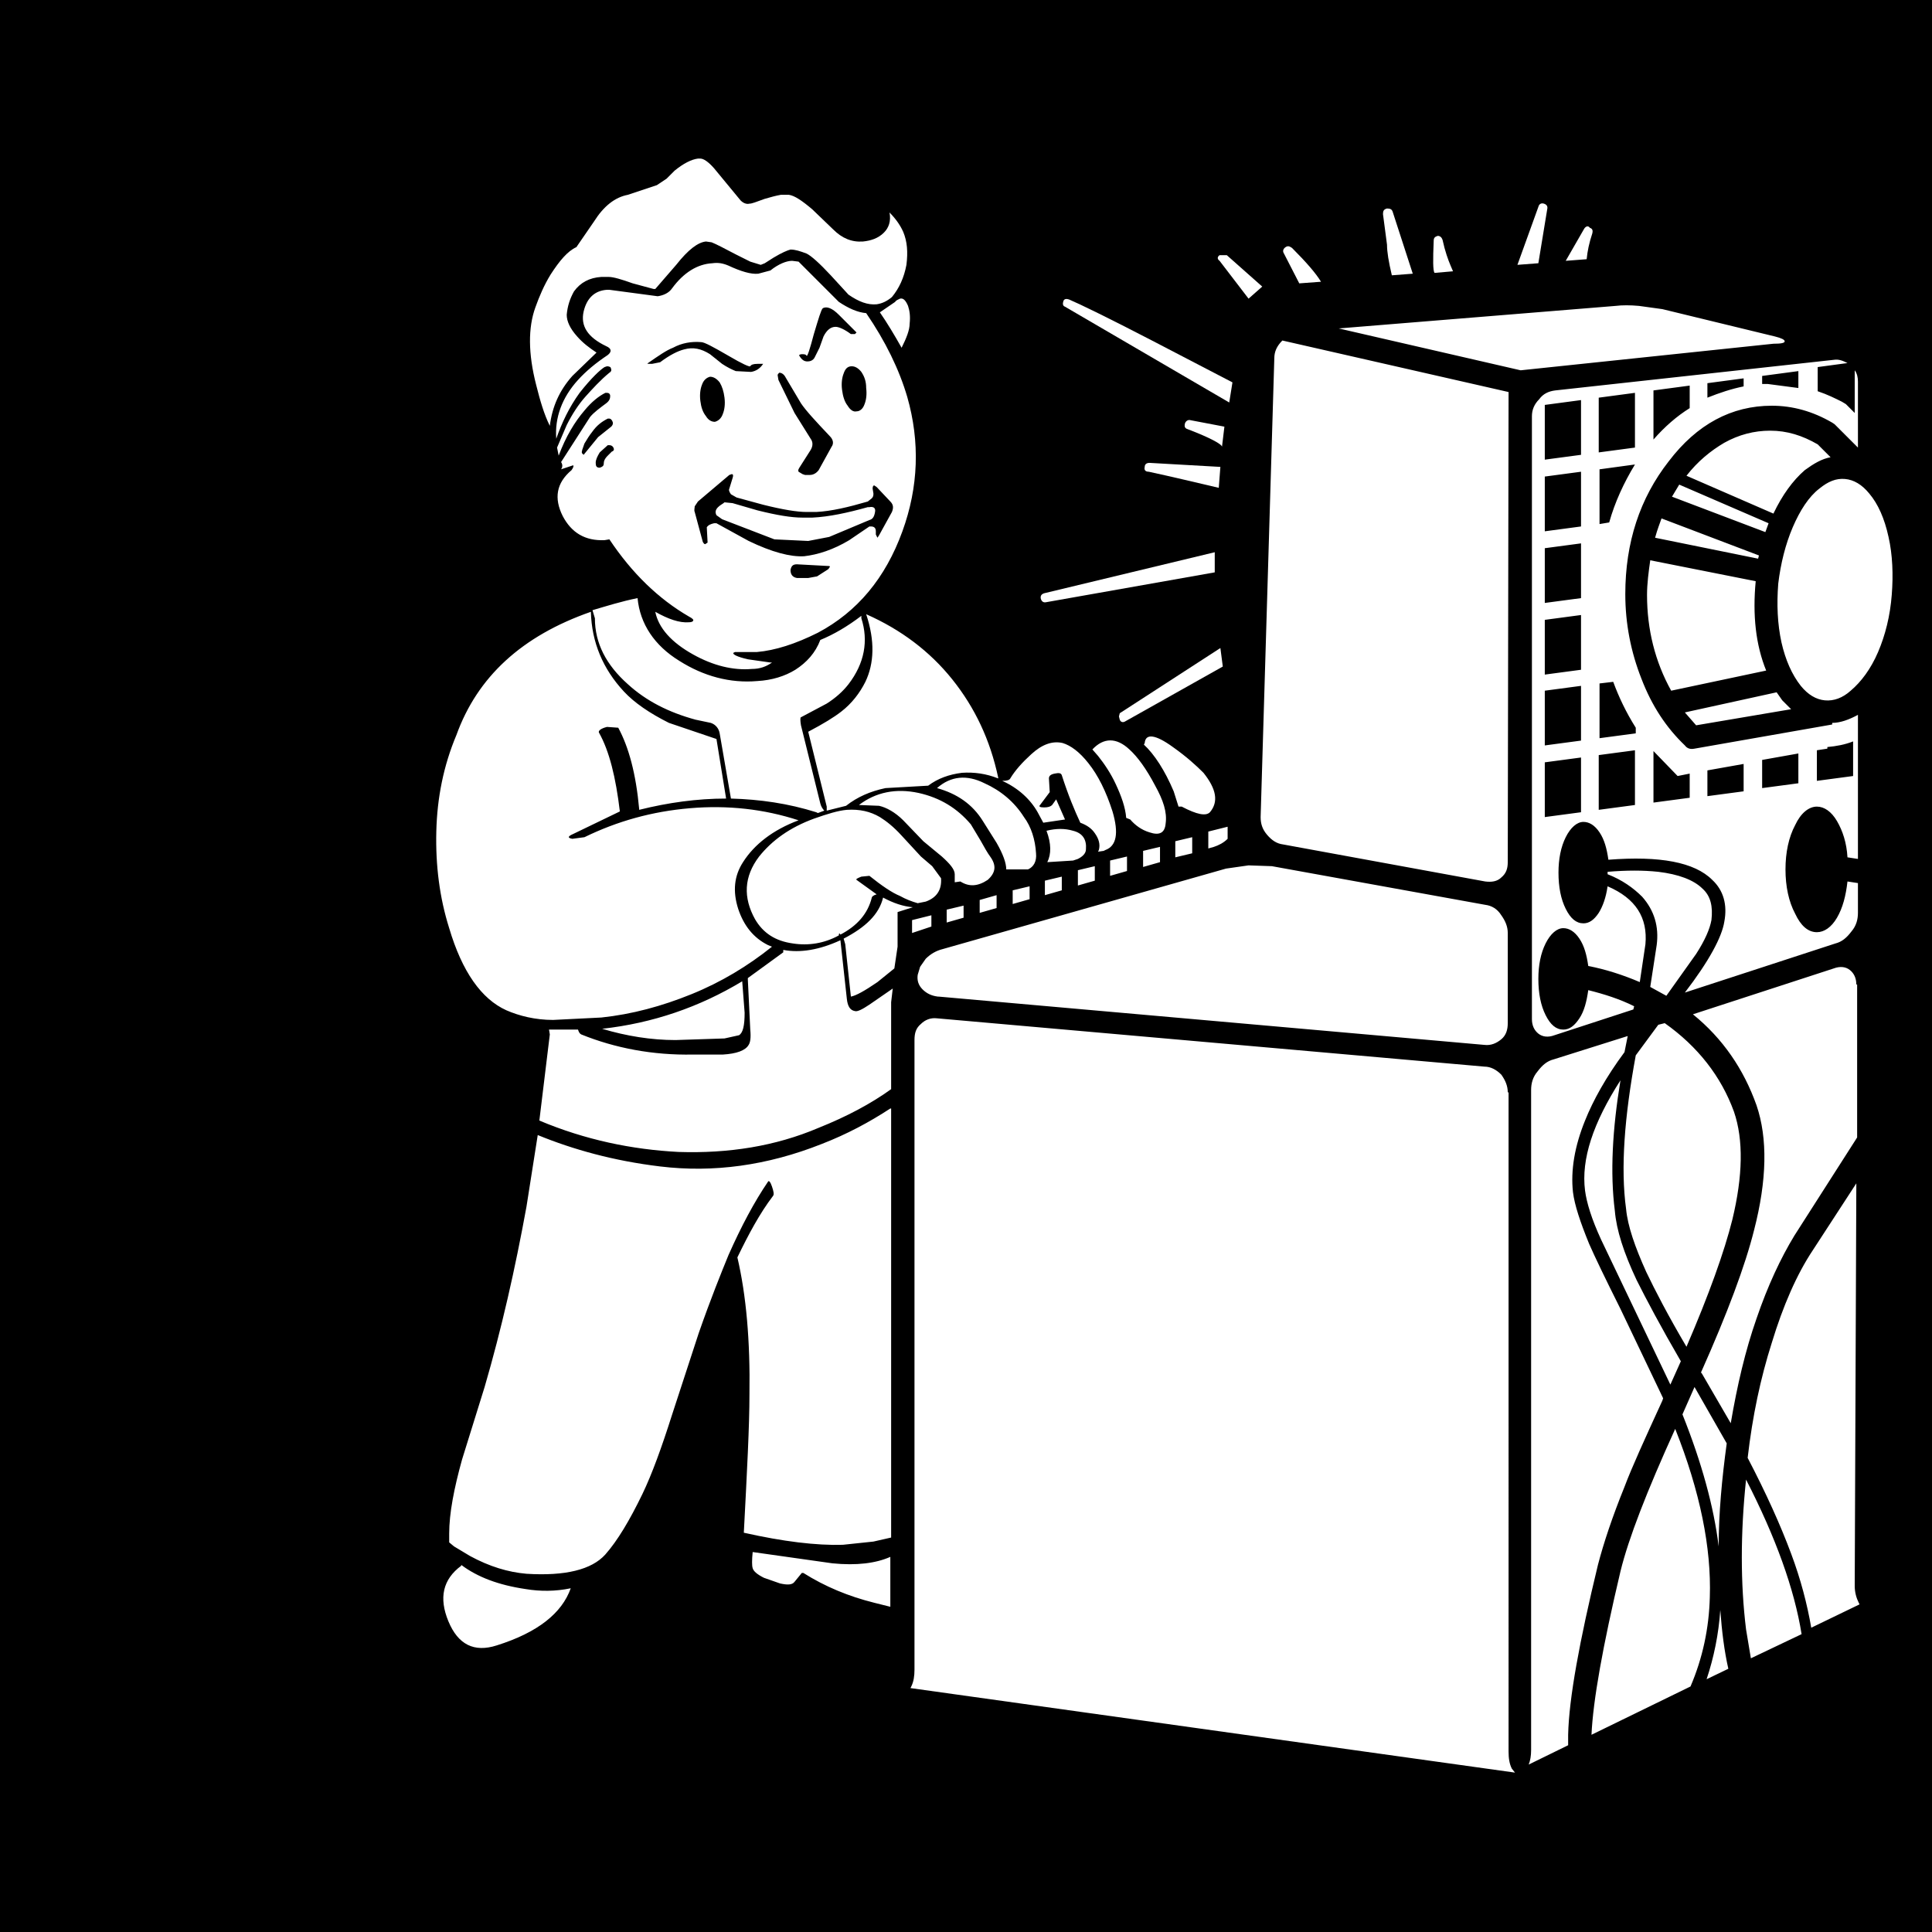<?xml version="1.0" encoding="utf-8"?>
<!-- Generator: Adobe Illustrator 25.4.1, SVG Export Plug-In . SVG Version: 6.00 Build 0)  -->
<svg version="1.1" id="Hacker_x2C_PerkClip_x5F_52403" image-rendering="auto"
	 xmlns="http://www.w3.org/2000/svg" xmlns:xlink="http://www.w3.org/1999/xlink" x="0px" y="0px" viewBox="0 0 240 240"
	 style="enable-background:new 0 0 240 240;" xml:space="preserve">
<style type="text/css">
	.st0{fill:#FFFFFF;}
</style>
<g>
	<rect width="240" height="240"/>
	<path class="st0" d="M139,89l0.1,0.4c0.1,0.3,0.4,0.4,0.7,0.2l12.1-6.8l-0.3-2.3l-12.5,8.1L139,89 M150.9,71.1l0-2.5l-21.2,5.1
		c-0.3,0.1-0.5,0.3-0.4,0.7c0.1,0.3,0.3,0.5,0.7,0.4L150.9,71.1 M147.9,52.2c-0.3-0.1-0.6,0.1-0.7,0.4c-0.1,0.4,0,0.6,0.3,0.7
		c2.9,1.1,4.3,1.9,4.3,2.2l0.3-2.5L147.9,52.2 M142.8,57.5c-0.4,0-0.6,0.2-0.6,0.5c-0.1,0.4,0.1,0.6,0.5,0.6c2.8,0.6,5.7,1.3,8.7,2
		l0.2-2.6L142.8,57.5 M132.8,37.2c-0.3-0.1-0.6-0.1-0.7,0.2c-0.1,0.3-0.1,0.6,0.2,0.7L152.7,50l0.4-2.5l-10-5.2
		C137.7,39.5,134.2,37.8,132.8,37.2 M159.7,30.7c-0.3,0.2-0.4,0.5-0.2,0.8l1.9,3.7l2.7-0.2c-0.6-1-1.8-2.4-3.6-4.2
		C160.2,30.6,160,30.5,159.7,30.7 M151.5,31.7c-0.3,0.2-0.3,0.5,0,0.7l3.6,4.7l1.7-1.5l-4.4-3.9L151.5,31.7 M180.2,33
		c-0.3-0.7-0.7-1.8-1-3.2c-0.1-0.3-0.3-0.5-0.6-0.5c-0.3,0.1-0.5,0.2-0.5,0.6c-0.1,2.4-0.1,3.7,0.1,4l2.3-0.2L180.2,33 M173,26.3
		c-0.1-0.3-0.3-0.4-0.7-0.4c-0.4,0.1-0.5,0.3-0.5,0.7l0.5,3.8c0,0.9,0.2,2.1,0.6,3.8l2.6-0.2L173,26.3 M196.8,28.4l-2.3,4l2.6-0.2
		c0.1-1,0.3-2,0.7-3.2c0.1-0.4,0-0.6-0.3-0.7C197.3,28,197,28.1,196.8,28.4 M191.8,25.3c-0.3-0.1-0.6,0-0.7,0.4l-2.6,7.2l2.6-0.2
		l1.1-6.7C192.3,25.6,192.1,25.4,191.8,25.3z"/>
	<path class="st0" d="M65.3,197.4c-3.4-0.5-6-1.5-8-3v0.1c-2.3,1.7-2.8,4-1.6,6.9c1.2,2.9,3.2,3.9,6,3c5.1-1.6,8.1-4,9.2-7.1
		C69,197.7,67.1,197.7,65.3,197.4 M99.6,195.4l0.2,0c2.7,1.7,5.6,2.9,8.8,3.7l2,0.5v-6.2c-1.8,0.8-4.2,1.1-7.2,0.8l-9.9-1.4
		c-0.1,1-0.1,1.7,0,2c0.1,0.4,0.6,0.8,1.4,1.2l2,0.7c0.9,0.2,1.5,0.2,1.8-0.2L99.6,195.4 M92.5,125.8l-0.3-3.9
		c-5.3,3.2-11.1,5.2-17.4,5.9c3,0.9,6.1,1.4,9.1,1.4L90,129l1.8-0.4C92.3,128.3,92.5,127.4,92.5,125.8 M110.6,137.7L110.6,137.7
		c-2.6,1.7-5.4,3.2-8.5,4.4c-6.8,2.7-13.5,3.6-20.1,2.8c-5.8-0.7-10.8-2.1-15.2-3.9l-1.4,8.9c-1.4,7.7-3.1,15.2-5.2,22.4l-2.8,9
		c-1,3.6-1.6,6.7-1.6,9.2l0,1.1l0.6,0.5l2,1.2c2.4,1.3,4.7,2,7,2.2c4.8,0.3,8.1-0.5,9.8-2.4c1.5-1.7,3-4.2,4.6-7.5
		c1.2-2.5,2.4-5.8,3.7-9.9l3.3-10.1c1.5-4.3,2.8-7.5,3.7-9.7c1.6-3.6,3.2-6.6,4.9-9.1c0.1-0.2,0.3,0,0.5,0.6s0.3,1,0.1,1.2
		c-1.6,2.1-3,4.7-4.4,7.6c1.1,4.7,1.6,10.4,1.5,17c0,3.9-0.3,9.6-0.7,17.2c4.9,1.1,9,1.6,12.3,1.5l3.8-0.4l2.2-0.5V137.7 M148.1,106
		v-2l-2.1,0.5v2L148.1,106 M144.1,107.1v-1.9l-2.1,0.5v2L144.1,107.1 M150.1,103.3v2.1l0.7-0.2c0.6-0.2,1.2-0.5,1.7-1v-1.5
		L150.1,103.3 M133.9,110l2.1-0.6v-1.8l-2.1,0.5V110 M129.8,109.4v1.8l2.1-0.6v-1.7L129.8,109.4 M125.8,112.3l2.1-0.6v-1.6l-2.1,0.5
		V112.3 M140,106.4l-2.1,0.5v1.9l2.1-0.6V106.4 M133.9,106.7c0.6-0.3,1-0.7,1-1.2c0.1-1.2-0.4-2-1.6-2.3c-1-0.3-2.1-0.3-3.3,0
		c0.6,1.6,0.6,2.9,0.1,3.9l3.2-0.2L133.9,106.7 M128.1,93.7c-1.1,1-2,2-2.6,3c-0.1,0.2-0.4,0.3-1,0.3c2,0.9,3.5,2.3,4.4,3.9l0.7,1.3
		l2.7-0.4l-1.1-2.5l-0.5,0.7c-0.2,0.2-0.5,0.3-1,0.3c-0.5,0-0.7-0.1-0.5-0.3l1.2-1.6l-0.1-1.7c0-0.3,0.2-0.5,0.7-0.6
		c0.5-0.1,0.8-0.1,0.9,0.2c0.8,2.5,1.6,4.4,2.3,5.9c0.8,0.3,1.4,0.7,1.8,1.3c0.5,0.7,0.7,1.4,0.5,2.1l-0.1,0.2l0.7-0.1l0.2-0.1
		c1.4-0.5,1.7-2.1,0.9-4.8c-0.8-2.5-1.8-4.5-3-6c-1.1-1.4-2.2-2.2-3.2-2.5C130.7,92,129.4,92.5,128.1,93.7 M145.7,92.8
		c-2.2-1.6-3.4-1.7-3.5-0.5l-0.1,0.2c1.3,1.2,2.6,3.2,3.7,5.8l0.6,1.9l0.4,0c1.9,1,3,1.2,3.5,0.7c1.1-1.3,0.8-2.9-0.8-4.9
		C148.6,95.1,147.4,94,145.7,92.8 M143.5,97.6c-1.1-2.1-2.2-3.6-3.2-4.5c-1.6-1.5-3.2-1.5-4.6,0h0l0.7,0.8c0.8,1,1.6,2.2,2.2,3.5
		c0.7,1.5,1.2,2.9,1.3,4.2l0.5,0.2c0.6,0.7,1.4,1.3,2.4,1.6c1.2,0.4,1.9,0.1,2-1.1C145,100.9,144.5,99.4,143.5,97.6 M121.7,111.8
		v1.6l2.1-0.6v-1.6L121.7,111.8 M117.6,114.6l2.1-0.6v-1.5l-2.1,0.5V114.6 M113.3,114.3v1.6l2.1-0.7l0.3-0.1v-1.4L113.3,114.3
		 M123,106.4c-0.3-0.4-0.7-1.1-1.2-2l-1.2-2c-1.7-2-3.8-3.3-6.5-3.9c-2.8-0.6-5.3-0.1-7.4,1.5l2.5,0.1c0.9,0.2,2,0.8,3,1.8l2.5,2.6
		l2.3,1.9c1,0.9,1.6,1.6,1.6,2.2l0,1l0.7-0.1c1.1,0.7,2.2,0.6,3.4-0.2C123.7,108.4,123.8,107.5,123,106.4 M116.4,97.9
		c2.5,0.7,4.4,2,5.7,4.1l1.7,2.7c0.8,1.4,1.2,2.5,1.2,3.3l2.7,0c0.7-0.3,1.1-1,1-2c-0.1-1.7-0.6-3.3-1.5-4.5
		c-1.2-1.9-2.9-3.3-4.9-4.2C120.1,96.2,118.1,96.4,116.4,97.9 M104.4,116.8c-2.6,1.2-5,1.6-7.1,1.2l0,0.3l-4.4,3.2l0,0.2l0.3,6.2
		c0.1,1,0,1.6-0.2,1.9c-0.4,0.7-1.5,1.1-3.2,1.2l-3.7,0c-5,0.1-9.7-0.8-13.9-2.5c-0.2-0.1-0.3-0.3-0.4-0.6h-3.6l0.1,0.6l-1.3,10.7
		c5.7,2.4,11.5,3.6,17.3,3.9c6.2,0.2,12-0.7,17.4-3c3.5-1.4,6.5-3,9-4.8l0-10.8l0.2-1.7l-2.9,2c-0.9,0.6-1.5,0.9-1.8,0.8
		c-0.6-0.1-0.9-0.6-1-1.5L104.4,116.8 M104.8,116.6l0.2,0.7l0.7,6.5c0.6-0.1,1.7-0.7,3.3-1.8l2.1-1.7l0.4-2.7v-4.3l1.9-0.6
		c-1.2-0.1-2.4-0.5-3.7-1.2C109.2,113.6,107.5,115.2,104.8,116.6 M105.2,100.6c-1.1,0.1-2.4,0.5-4.1,1.1c-3,1.1-5.2,2.7-6.8,4.7
		c-1.9,2.5-2,5.1-0.5,7.8c1,1.7,2.5,2.7,4.7,3c1.9,0.3,3.9,0,5.7-1c0-0.3,0.1-0.3,0.2-0.1c2.1-1.1,3.4-2.6,3.9-4.6
		c0-0.1,0.2-0.3,0.6-0.4l-2.5-1.8c-0.1-0.1,0.1-0.2,0.6-0.4l1-0.1c1.5,1.2,2.8,2.1,3.8,2.5c0.7,0.4,1.5,0.7,2.2,0.9l1-0.2
		c1.4-0.5,2-1.5,1.9-2.9l-1.1-1.5l-1.4-1.2l-2.4-2.6c-1-1.1-1.9-1.8-2.7-2.3C108.1,100.8,106.8,100.5,105.2,100.6 M115.3,97.6
		c1.2-0.9,2.6-1.4,4.2-1.6c1.5-0.1,3,0.1,4.5,0.7l0-0.1c-1-4.7-2.9-8.7-5.7-12.2c-2.8-3.5-6.4-6.2-10.7-8.1c1.1,3.3,1,6.1-0.1,8.4
		c-0.7,1.4-1.7,2.7-3,3.7c-0.9,0.7-2.2,1.5-4.1,2.5l2.3,9.3l0,0.5l2.4-0.6c1.4-1.1,3-1.8,4.9-2.2L115.3,97.6 M111.8,37.1
		c-0.2,0.1-0.5,0.2-0.6,0.4l-1.9,1.3c0.9,1.3,1.8,2.8,2.7,4.4c0.6-1.2,1-2.2,1-3c0.1-0.9,0-1.6-0.2-2.2
		C112.5,37.3,112.2,37,111.8,37.1 M54.2,103.3c-0.1,4.2,0.4,8.2,1.6,12c1.6,5.4,4,8.8,7.1,10.2c1.6,0.7,3.6,1.2,5.8,1.2l6-0.3
		c3.8-0.4,7.5-1.4,11.2-2.9c3.7-1.5,7-3.5,10-5.9l-0.5-0.2c-1.8-0.9-3-2.4-3.7-4.5c-0.7-2.2-0.5-4.1,0.6-5.8c1.4-2.2,3.7-4,6.9-5.2
		c-4.3-1.4-8.8-1.9-13.5-1.5c-4.7,0.4-9,1.6-13.1,3.6l-1.5,0.2c-0.6-0.1-0.6-0.3,0.1-0.6l5.8-2.8c-0.5-4.2-1.3-7.5-2.6-9.8
		c-0.1-0.2,0.2-0.5,1-0.7l1.4,0.1c1.3,2.4,2.2,5.7,2.6,10.1v0.1c3.6-0.9,7.2-1.4,10.8-1.4l-1.2-7.4l-5.9-2c-2.4-1.2-4.3-2.5-5.6-3.9
		c-2.6-2.8-4-6.1-4.1-9.9c-8.6,3-14.1,8.1-16.7,15.3C55.1,95.1,54.3,99.1,54.2,103.3 M79.2,74.3c-2,0.4-3.9,1-5.6,1.5l0.3,1
		c0,3.1,1.4,5.8,4.1,8.2c2.3,2.1,5.1,3.5,8.4,4.4l1.9,0.4c0.6,0.2,1,0.7,1.1,1.3l1.4,8.1c3.6,0.1,7.1,0.6,10.6,1.7l0.2,0.1l0.8-0.3
		c-0.2-0.2-0.4-0.5-0.5-0.9l-2.4-9.7c-0.1-0.6-0.1-1,0-1l3.2-1.7c1.1-0.7,2-1.5,2.7-2.4c2-2.6,2.5-5.4,1.6-8.2l0-0.3
		c-1.7,1.3-3.4,2.3-5.1,3c-0.6,1.6-1.7,2.8-3.1,3.7c-1.3,0.8-2.9,1.3-4.7,1.4c-3.4,0.3-6.7-0.6-9.7-2.5
		C81.3,80.2,79.5,77.5,79.2,74.3 M95.7,33.6L94.2,34c-0.9,0.1-2.2-0.3-3.7-1c-0.7-0.3-1.3-0.4-2-0.3c-1.9,0.1-3.6,1.2-5,3.1
		c-0.4,0.6-1.1,0.9-1.8,1L75.7,36h-0.3c-1.5,0.1-2.5,1-2.9,2.7c-0.4,1.8,0.5,3.2,2.8,4.3c0.7,0.3,0.7,0.7,0.2,1.1
		c-1.5,1-2.7,2-3.7,3.1c-2,2.2-2.9,4.7-2.7,7.3c0.7-2,1.6-3.9,2.9-5.7c1.5-1.9,2.6-2.9,3.1-3.2l0.3-0.1c0.3,0,0.5,0.1,0.5,0.3
		c0.1,0.2,0,0.4-0.2,0.5c-1.1,0.9-2.1,2-3,3c-0.8,0.9-1.6,2.1-2.3,3.5l-1.2,2.8l0.2,1c0.9-2.4,2-4.2,3.2-5.6
		c0.9-1.1,1.8-1.8,2.6-2.2l0.2,0c0.2,0,0.4,0.1,0.4,0.4c0,0.3-0.1,0.6-0.5,0.9c-0.8,0.6-1.5,1.1-2,1.7l-3.6,5.6v0
		c0.2,0.3,0.2,0.6,0,0.9l1.5-0.5c0.1,0.1,0,0.3-0.2,0.6c-1.9,1.6-2.2,3.5-1.1,5.7c1.1,2.1,2.8,3.1,5.2,3l0.6-0.1
		c2.8,4.2,6.1,7.4,9.9,9.6c0.4,0.2,0.6,0.4,0.5,0.5c0,0.1-0.2,0.2-0.5,0.2c-1.2,0.1-2.6-0.4-4.2-1.3c0.4,2,2,3.8,4.7,5.3
		c2.5,1.4,5,2,7.3,1.8c1,0,1.8-0.3,2.5-0.8l-0.2,0l-2.8-0.4c-1.3-0.3-1.9-0.6-1.8-0.8l0.2-0.1l2.7,0c2.3-0.2,4.8-1,7.6-2.4
		c4.9-2.6,8.4-6.8,10.5-12.6c2-5.5,2.2-11.1,0.6-16.7c-1-3.4-2.7-6.9-5.1-10.4c-1.1-0.1-2.2-0.6-3.4-1.4l-5-5l-0.8-0.1
		C97.7,32.4,96.7,32.8,95.7,33.6 M83.6,43.2c1.1-0.6,2.3-0.8,3.5-0.7c0.4,0,1.5,0.6,3.4,1.7c1.7,1,2.6,1.4,2.7,1.3
		c0.1-0.2,0.4-0.3,0.9-0.3l0.7,0c-0.4,0.6-0.9,0.9-1.5,1l-1.9-0.1c-0.5-0.2-1.1-0.5-1.7-0.9L88.2,44c-1.1-0.7-2.1-0.9-3.2-0.6
		c-0.8,0.2-1.8,0.7-3,1.6l-1,0.2c-0.5,0-0.7,0-0.5-0.1C81.8,44.2,82.8,43.5,83.6,43.2 M76.1,52.4c0.1,0.2,0,0.5-0.3,0.7l-1.5,1.2
		l-1.8,2.2l-0.2-0.2c-0.1-0.2,0.1-0.6,0.3-1.2c0.3-0.5,0.6-1,1-1.5c0.5-0.7,1.1-1.2,1.9-1.6l0.2,0C75.8,52,76,52.1,76.1,52.4
		 M75.5,55.3l0.2,0c0.2,0,0.4,0.1,0.5,0.3c0.1,0.2,0.1,0.4-0.2,0.5l-0.5,0.5c-0.4,0.4-0.5,0.7-0.5,1c0,0.3-0.2,0.4-0.5,0.5
		c-0.4,0-0.5-0.2-0.5-0.6c0-0.4,0.2-0.8,0.5-1.3L75.5,55.3 M87.7,51.7c-0.4-0.5-0.6-1.1-0.7-1.9c-0.1-0.8,0-1.5,0.2-2
		c0.2-0.6,0.6-0.9,1-1c0.4,0,0.8,0.2,1.2,0.7c0.3,0.5,0.5,1.1,0.6,1.9c0.1,0.8,0,1.5-0.2,2c-0.2,0.6-0.6,0.9-1,1h0
		C88.4,52.4,88,52.2,87.7,51.7 M88.7,65c-0.4,0.1-0.7,0.2-0.9,0.5l0.1,1.9l-0.3,0.2c-0.1,0-0.2-0.1-0.3-0.3l-1-3.7
		c-0.1-0.2,0-0.5,0-0.7l0.4-0.6l3.9-3.3l0.3-0.1c0.2,0,0.2,0.2,0.1,0.5l-0.4,1.3c-0.1,0.2,0,0.4,0.2,0.7l0.7,0.4l3.3,0.9
		c2.4,0.6,4.2,0.9,5.4,0.9h1.2c1.9-0.1,4-0.6,6.4-1.3l0.5-0.4c0.2-0.2,0.2-0.4,0.2-0.6l-0.1-0.6c0-0.3,0.1-0.4,0.2-0.4l0.3,0.2
		l1.7,1.8c0.4,0.4,0.4,0.8,0.2,1.3l-1.6,2.9l-0.2,0.3l-0.2-0.4l0-0.4c0-0.4-0.2-0.6-0.6-0.6l-0.2,0l-2.5,1.7c-2,1.2-3.9,1.8-5.6,2h0
		c-1.7,0.1-4-0.5-6.9-1.9L89,65L88.7,65 M107.6,48.2c0.1,0.8,0,1.5-0.2,2c-0.2,0.6-0.6,0.9-1,0.9c-0.4,0.1-0.8-0.2-1.1-0.7
		c-0.4-0.5-0.6-1.2-0.7-2c-0.1-0.8,0-1.5,0.2-2c0.2-0.6,0.5-0.9,1-0.9h0c0.4,0,0.8,0.2,1.2,0.7C107.4,46.8,107.6,47.4,107.6,48.2
		 M100.2,44.2c0.1,0.1,0.4-0.8,0.9-2.7c0.6-2,0.9-3,1.1-3.2c0.5-0.3,1.2,0,2,0.8l2.2,2.2l-0.2,0.2l-0.5,0c-0.8-0.6-1.5-0.9-1.9-0.9
		c-0.6,0-1.1,0.4-1.5,1.2l-0.5,1.4l-0.6,1.2c-0.2,0.4-0.6,0.5-0.9,0.5c-0.4,0-0.7-0.2-1-0.7c-0.1-0.1,0.1-0.2,0.3-0.2
		C99.9,44,100.1,44,100.2,44.2 M96.8,46.3L96.8,46.3c0.3,0,0.6,0.2,0.8,0.6l1.9,3.2c0.6,0.9,1.8,2.2,3.6,4.1
		c0.4,0.4,0.5,0.9,0.2,1.3l-1.6,2.9c-0.3,0.4-0.7,0.6-1.1,0.6l-0.6,0l-0.3-0.1l-0.5-0.3c-0.1-0.2,0-0.3,0.1-0.5l1.4-2.2
		c0.3-0.5,0.3-1,0-1.4l-2-3.2l-2-4.1l-0.1-0.6C96.6,46.5,96.7,46.4,96.8,46.3 M102.7,70.3c0.2,0,0.4,0,0.4,0.1l-0.2,0.3l-1.4,0.9
		l-1.1,0.2h-1L99,71.8c-0.6-0.1-0.8-0.5-0.8-1c0.1-0.5,0.3-0.7,0.8-0.7L102.7,70.3 M89.2,63c-0.3,0.3-0.4,0.6-0.2,1l0.7,0.5l6.5,2.5
		l4.2,0.2l2.6-0.5l5-2.1c0.4-0.1,0.6-0.4,0.7-1c0.1-0.5-0.2-0.7-0.7-0.6h-0.2c-2.5,0.7-4.8,1.2-6.9,1.3l-1.2,0
		c-1.4,0-3.2-0.3-5.6-0.9l-3.1-0.9l-1-0.1C89.8,62.6,89.5,62.7,89.2,63 M93.1,25.3c-0.4,0.1-0.8-0.1-1.1-0.4l-3.3-4
		c-0.7-0.8-1.3-1.2-1.7-1.2h-0.3c-0.8,0.1-1.8,0.6-2.9,1.5l-1,1l-1.2,0.8l-3.6,1.2c-1.6,0.3-3,1.4-4.2,3.3l-2.2,3.2
		c-1.1,0.5-2.1,1.7-3.2,3.4c-0.8,1.3-1.4,2.7-1.9,4.1c-0.9,2.5-0.9,5.7,0.1,9.6c0.5,2,1,3.7,1.7,5.1c0.3-2.4,1.2-4.4,2.8-6.2l3-2.9
		c-0.9-0.6-1.7-1.2-2.4-2c-0.9-1-1.3-1.9-1.3-2.7c0.1-1.1,0.4-2,0.9-2.9c0.8-1.1,1.9-1.7,3.4-1.8h0.9c0.6,0,1.6,0.3,3,0.8l2.6,0.7
		l0.2,0l2.6-3c1.5-1.9,2.7-2.8,3.7-2.9l0.7,0.1c0.5,0.2,1.5,0.7,3,1.5l1.8,0.9l1.3,0.4l0.5-0.2l1.1-0.7c1-0.6,1.7-0.9,2.1-1
		c0.6,0,1.2,0.2,2,0.5c0.6,0.3,1.6,1.2,3,2.7l2.2,2.4c1.3,0.9,2.4,1.3,3.5,1.2c0.7-0.1,1.3-0.4,1.9-0.9c0.9-1.1,1.5-2.4,1.8-4
		c0.2-1.6,0.1-2.9-0.4-4.1c-0.4-0.9-1-1.7-1.7-2.4c0.2,1.1-0.1,1.9-0.7,2.5c-0.7,0.7-1.6,1-2.6,1.1c-1.4,0.1-2.6-0.4-3.7-1.5
		l-2.6-2.5c-1.3-1.1-2.2-1.7-2.9-1.8l-1,0c-0.6,0.1-1.3,0.3-2,0.5C93.9,25.1,93.4,25.3,93.1,25.3 M217.5,206l6.3-3
		c-0.9-5.6-3.2-12-6.9-19.2c-0.7,6.7-0.7,12.9,0,18.6L217.5,206 M212,208.6l2.7-1.3c-0.5-2.2-0.8-4.6-1-7.3
		C213.5,203,212.9,205.9,212,208.6 M212.4,198.4c0.2-6.1-1.2-13.1-4.3-20.9c-3.5,7.7-5.8,13.6-6.8,17.7c-2.2,9.3-3.4,16-3.6,20.3
		l12.3-6C211.5,206,212.3,202.3,212.4,198.4 M210.5,172.3l-1.5,3.4c2.4,6,3.9,11.5,4.5,16.4c0-4.1,0.4-8.4,1-12.8L210.5,172.3
		 M187.3,135.7c0-0.8-0.3-1.5-0.8-2.2c-0.6-0.6-1.3-1-2.1-1l-68-6c-0.8-0.1-1.5,0.2-2,0.7c-0.6,0.5-0.8,1.1-0.8,2v78.2
		c0,0.8-0.1,1.5-0.4,2.1l-0.1,0.2l75.1,10.5l-0.4-0.5c-0.3-0.6-0.4-1.3-0.4-2.1V135.7 M196.9,147.9c0.2,1.5,0.8,3.5,2,6.1l8.6,18
		l1.3-2.9c-2.5-4.3-4.3-7.7-5.5-10.1c-1.6-3.4-2.5-6.2-2.7-8.6c-0.6-4.7-0.3-10.1,0.7-16.2C197.9,139.5,196.4,144,196.9,147.9
		 M193,131.6c-0.8,0.2-1.4,0.7-2,1.5c-0.6,0.7-0.8,1.5-0.8,2.3v82c0,0.7-0.1,1.3-0.3,1.8l4.9-2.4v-1.3c0.1-4.5,1.4-11.6,3.7-21.1
		c0.7-2.7,1.8-6,3.3-9.7c0.9-2.4,2.5-5.9,4.7-10.7l0.1-0.3l-5.3-11.1c-1.9-3.8-3.2-6.5-3.9-8.1c-1.1-2.7-1.8-4.8-2-6.4
		c-0.3-2.7,0.2-5.7,1.5-8.9c1-2.5,2.6-5.4,4.9-8.5l0.4-2L193,131.6 M206.8,127.1l-0.8,0.2l-2.8,3.8c-1.4,7.6-1.9,14-1.2,19.1
		c0.2,2.1,1.1,4.7,2.5,7.8c1.1,2.3,2.7,5.4,5,9.3c2.8-6.5,4.7-11.8,5.7-15.8c1.3-5.4,1.4-9.9,0.2-13.4
		C213.8,133.7,210.9,130,206.8,127.1 M230.6,122.3c0-0.8-0.3-1.4-0.8-1.8c-0.5-0.4-1.2-0.5-2-0.2l-17.5,5.7c3.7,3,6.3,6.8,7.9,11.3
		c1.4,4.1,1.3,9.3-0.3,15.5c-1.1,4.4-3.3,10.3-6.6,17.7l0.1,0.1l3.6,6.2c0.8-4.7,1.8-9,3.2-13c1.4-4.1,3-7.5,4.7-10.3l7.8-12.2
		V122.3 M230.6,147l-5.4,8.3c-2,3-3.7,6.9-5.1,11.5c-1.4,4.4-2.4,9.1-3,14.3c2.3,4.4,4.1,8.4,5.4,11.9c1.2,3.2,2,6.3,2.5,9.2l6-2.9
		l-0.1-0.2c-0.3-0.6-0.5-1.3-0.5-2.1L230.6,147 M204,111.4c1.5,1.7,2.1,3.7,1.8,6l-0.8,5.2l2,1.1l3.7-5.2c1.1-1.7,1.7-3.1,1.9-4.2
		c0.2-1.7-0.1-3-1.1-3.9c-1.1-1.1-3-1.8-5.5-2.1c-1.9-0.2-3.9-0.2-6.3,0v0.3C201.5,109.3,202.9,110.3,204,111.4 M221.4,87l-0.7-1
		l-11.4,2.5l1.4,1.6l11.8-2L221.4,87 M184.5,112.4l-26.5-4.8l-2.9-0.1l-2.8,0.4l-35.2,10c-0.8,0.2-1.5,0.6-2.1,1.2l-0.7,1l-0.3,1
		c-0.1,0.7,0.1,1.3,0.6,1.8c0.5,0.5,1.1,0.8,1.9,0.9h0.1l67.8,6c0.8,0.1,1.5-0.2,2.1-0.7c0.6-0.5,0.8-1.2,0.8-2v-11.2
		c0-0.8-0.3-1.5-0.8-2.2C186,112.9,185.3,112.5,184.5,112.4 M187.4,48.7l-28.1-6.4c-0.7,0.7-1,1.4-1,2.2l-1.7,57
		c0,0.8,0.2,1.5,0.8,2.2c0.6,0.7,1.2,1.1,2,1.2l25.1,4.6c0.8,0.1,1.5,0,2-0.5c0.6-0.5,0.8-1.1,0.8-1.9L187.4,48.7 M222.7,65.5
		c-0.9,2.1-1.5,4.5-1.8,7c-0.2,2.6-0.1,5,0.4,7.3c0.5,2.2,1.3,4,2.4,5.4c0.9,1.1,1.9,1.7,3,1.8c1.1,0.1,2.2-0.3,3.2-1.2
		c1.3-1.1,2.5-2.7,3.4-4.8c0.9-2.1,1.5-4.5,1.7-7.1c0.2-2.5,0.1-5-0.4-7.2c-0.5-2.3-1.3-4.1-2.4-5.4c-0.9-1.1-1.9-1.7-3-1.8
		c-1.1-0.1-2.1,0.3-3.2,1.2C224.7,61.7,223.6,63.4,222.7,65.5 M207.7,61.7l11.6,4.4l0.4-1.1l-11.1-4.8L207.7,61.7 M205,69.6
		c-0.2,1.4-0.4,2.9-0.4,4.3c0,4.3,1,8.3,3,11.9l11.8-2.5c-1.3-3.2-1.7-6.9-1.3-11.1L205,69.6 M206.4,64.4c-0.2,0.6-0.5,1.3-0.8,2.4
		l12.8,2.6l0.1-0.4L206.4,64.4 M193.2,48.5c-0.8,0.1-1.5,0.4-2,1.1c-0.6,0.6-0.9,1.3-0.9,2.1v74.9c0,0.8,0.3,1.4,0.8,1.8
		c0.5,0.4,1.2,0.5,2,0.2l9.8-3.2l0.1-0.4c-1.8-0.9-3.7-1.5-5.7-2c-0.2,1.4-0.5,2.6-1.1,3.5c-0.6,0.9-1.2,1.4-2,1.4
		c-0.9,0-1.6-0.6-2.2-1.8c-0.6-1.2-0.9-2.7-0.9-4.5c0-1.7,0.3-3.2,0.9-4.4c0.6-1.2,1.4-1.9,2.2-1.9c0.7,0,1.4,0.4,2,1.3
		c0.6,0.9,0.9,2,1.1,3.4c2.1,0.4,4.3,1.1,6.4,2l0.7-4.7c0.3-3.3-1.2-5.7-4.7-7.2c-0.2,1.4-0.6,2.5-1.1,3.3c-0.6,0.9-1.2,1.3-1.9,1.3
		c-0.9,0-1.6-0.6-2.2-1.8c-0.6-1.2-0.9-2.7-0.9-4.5c0-1.7,0.3-3.2,0.9-4.4c0.6-1.2,1.4-1.9,2.2-1.9c0.7,0,1.4,0.4,2,1.3
		c0.6,0.9,0.9,2,1.1,3.4c6.4-0.5,10.7,0.3,12.9,2.5c1.4,1.3,1.9,3.1,1.5,5.2c-0.3,1.9-1.9,4.9-4.9,8.8l18.7-6.1
		c0.8-0.2,1.4-0.7,2-1.5c0.6-0.7,0.8-1.5,0.8-2.3v-3.7l-1.3-0.2c-0.2,1.8-0.6,3.3-1.3,4.5c-0.7,1.2-1.6,1.8-2.5,1.8
		c-1.1,0-2-0.8-2.7-2.3c-0.8-1.5-1.2-3.4-1.2-5.5c0-2.1,0.4-4,1.2-5.5c0.7-1.5,1.7-2.3,2.7-2.3c0.9,0,1.8,0.6,2.5,1.8
		c0.7,1.2,1.2,2.7,1.3,4.5l1.3,0.2V88.8c-1.1,0.6-2.2,1-3.2,1l0,0.2l-17.1,3c-0.5,0.1-0.9,0-1.2-0.4c-2.3-2.2-4.1-4.9-5.4-8.3
		c-1.3-3.3-2-6.8-2-10.5c0-6.4,1.8-11.9,5.4-16.5c3.5-4.6,7.8-6.9,12.8-6.9c2.6,0,5.1,0.7,7.5,2.1l0.3,0.2l2.9,2.9v-8.2
		c0-0.5-0.1-1-0.4-1.4v5.3l-1.1-1.1l-0.5-0.3c-0.8-0.4-1.8-0.9-3-1.3v-3l3.7-0.5c-0.6-0.3-1.1-0.5-1.7-0.4L193.2,48.5 M209.9,47.9
		v2.8c-1.6,1-3.1,2.3-4.5,3.9v-6.1L209.9,47.9 M212.1,49.4v-1.8l4.5-0.6v1C215.1,48.3,213.6,48.8,212.1,49.4 M223.4,48.2l-3.8-0.5
		l-0.7,0v-1l4.5-0.6V48.2 M191.9,50.3l4.5-0.6v6.8l-4.5,0.6V50.3 M198.6,56.2v-6.8l4.5-0.6v6.8L198.6,56.2 M203.1,57.7
		c-1.4,2.3-2.5,4.7-3.2,7.2l-1.2,0.2v-6.8L203.1,57.7 M191.9,59.2l4.5-0.6v6.8l-4.5,0.6V59.2 M191.9,77l4.5-0.6v6.8l-4.5,0.6V77
		 M191.9,68.1l4.5-0.6v6.8l-4.5,0.6V68.1 M208.4,96.4l1.5-0.3v3l-4.5,0.6v-6.4L208.4,96.4 M223.4,93.6v3.7l-4.5,0.6v-3.5L223.4,93.6
		 M212.1,95.7l4.5-0.8v3.4l-4.5,0.6V95.7 M191.9,85.8l4.5-0.6V92l-4.5,0.6V85.8 M191.9,94.7l4.5-0.6v6.8l-4.5,0.6V94.7 M203.2,90.4
		v0.7l-4.5,0.6v-6.8l1.7-0.2C201.1,86.6,202,88.5,203.2,90.4 M198.6,93.8l4.5-0.6v6.8l-4.5,0.6V93.8 M225.7,93.2L227,93l0-0.2
		c1.1-0.1,2.2-0.3,3.2-0.7v4.3l-4.5,0.6V93.2 M219.9,53.5c-2,0-3.9,0.5-5.7,1.5c-1.7,1-3.3,2.3-4.7,4.1l10.8,4.7
		c1.1-2.3,2.4-4.1,3.9-5.4c1.1-0.8,2.1-1.4,3.2-1.6l-1.6-1.6C223.9,54.1,222,53.5,219.9,53.5 M221.7,42.4c0-0.2-0.4-0.4-1.2-0.6
		l-14-3.4l-2.9-0.4c-1.1-0.1-2.1-0.1-2.9,0l-34.4,2.8l22.6,5.2v0l31.4-3.3C221.3,42.7,221.7,42.6,221.7,42.4z"/>
</g>
</svg>
